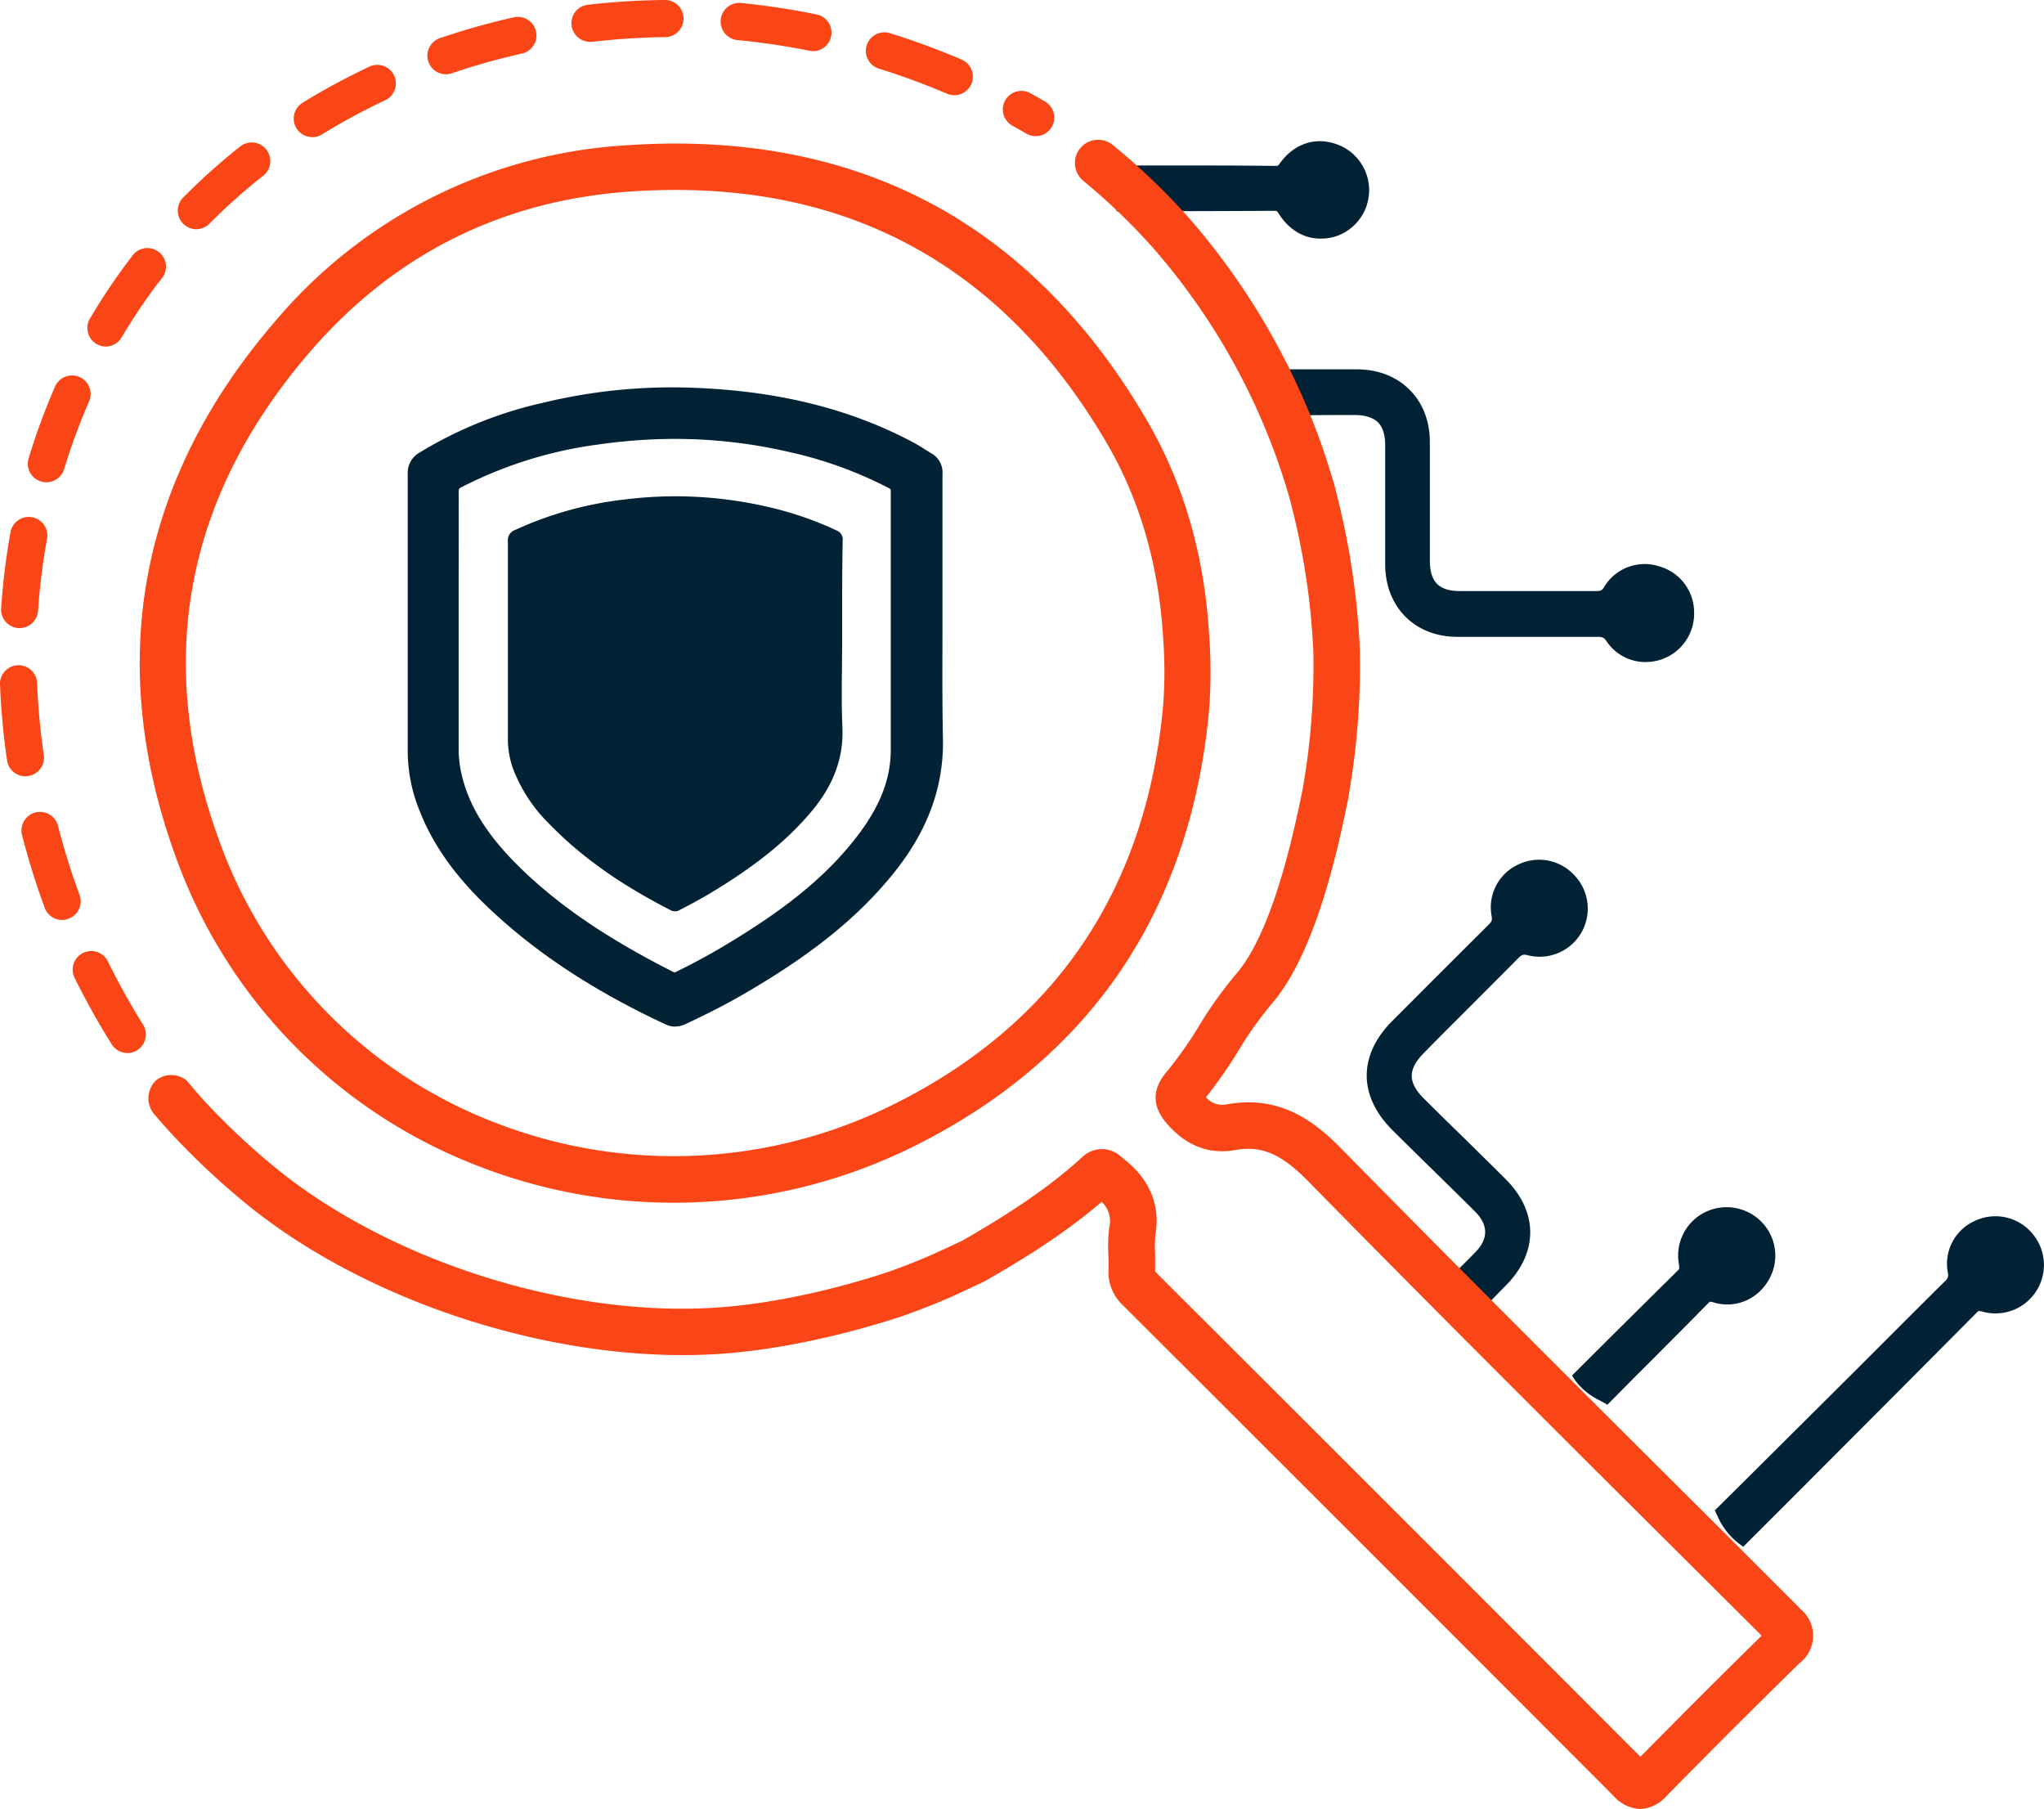 <svg xmlns="http://www.w3.org/2000/svg" viewBox="0 0 440.41 389.66"><defs><style>.cls-1{fill:#002234;}.cls-2{fill:#fa4616;}</style></defs><title>icon-cyber security</title><g id="Слой_2" data-name="Слой 2"><g id="Layer_1" data-name="Layer 1"><path class="cls-1" d="M274.84,87.78a18.28,18.28,0,0,1-1.64-6.37c6.48,0,13,0,19.43.08,8.22.06,13.81,5.61,13.83,13.8,0,8.55,0,17.09,0,25.63,0,5.62,2.7,8.37,8.21,8.38,9.76,0,19.53,0,29.29,0a3.35,3.35,0,0,0,3.38-1.79,8.43,8.43,0,0,1,9.75-3.81,8.53,8.53,0,0,1,6.23,8.12,8.64,8.64,0,0,1-5.73,8.5,8.42,8.42,0,0,1-10-3.22,3.56,3.56,0,0,0-3.45-1.7q-15.08.07-30.14,0c-8.16,0-13.76-5.6-13.78-13.83,0-8.55.09-17.09.09-25.63,0-5.55-2.78-8.33-8.29-8.33C286.29,87.66,280.57,87.74,274.84,87.78Z"/><path class="cls-1" d="M354.57,142.61a10.07,10.07,0,0,1-8.43-4.5c-.53-.78-.85-.92-2-.93-10.18,0-20.48,0-30.16,0-9.12,0-15.5-6.42-15.52-15.58,0-4.62,0-9.31,0-13.85,0-3.93,0-7.85,0-11.78,0-2.28-.53-4-1.57-5s-2.71-1.57-5-1.57h0c-4,0-8,0-11.93.08l-5.23,0h-1.1l-.49-1a19.61,19.61,0,0,1-1.81-7l-.19-1.92,8,0,13.37,0c9.14.06,15.54,6.45,15.57,15.55,0,4.86,0,9.8,0,14.58,0,3.68,0,7.37,0,11,0,4.64,1.93,6.62,6.46,6.63,3.63,0,7.26,0,10.89,0,6,0,12.27,0,18.41,0,1.1,0,1.39-.14,1.87-1A10.17,10.17,0,0,1,357.51,122a10.29,10.29,0,0,1,7.51,9.77A10.44,10.44,0,0,1,358.11,142,10.76,10.76,0,0,1,354.57,142.61Zm-10.38-8.93a5.24,5.24,0,0,1,4.85,2.48,6.65,6.65,0,0,0,7.92,2.53,7,7,0,0,0-.4-13.28,6.67,6.67,0,0,0-7.77,3,5.08,5.08,0,0,1-4.82,2.64h-.07c-6.12,0-12.36,0-18.39,0h-10.9c-6.51,0-9.95-3.51-9.95-10.13q0-5.53,0-11.07c0-4.77,0-9.7,0-14.55,0-7.17-4.88-12-12.09-12.06l-13.36,0-4.06,0A15.73,15.73,0,0,0,276,86l4.08,0c3.92,0,8-.08,11.95-.08h0c3.23,0,5.73.88,7.45,2.6s2.59,4.24,2.59,7.48c0,3.93,0,7.86,0,11.8,0,4.53,0,9.22,0,13.82,0,7.22,4.85,12.08,12,12.09,9.67,0,20,0,30.13,0Z"/><path class="cls-1" d="M242.51,43.77a16.58,16.58,0,0,1,1.77-6.39c10.22,0,20.44,0,30.66.13a2.72,2.72,0,0,0,2.46-1.39c2.59-3.54,6.33-4.75,10.13-3.42a8.74,8.74,0,0,1-.47,16.57c-4,1.15-7.64-.31-10-4.21a2.5,2.5,0,0,0-2.44-1.4Q258.54,43.75,242.51,43.77Z"/><path class="cls-1" d="M284.5,51.4c-3.58,0-6.8-1.9-9-5.42-.34-.56-.45-.57-.94-.57-8.32.05-16.78.07-25,.09l-9,0,.12-1.86a18.23,18.23,0,0,1,1.94-7l.49-1,8.23,0c7.71,0,15.68,0,23.52.1.4,0,.53,0,1-.68,3-4.12,7.55-5.63,12.12-4A10.49,10.49,0,0,1,287.55,51,11,11,0,0,1,284.5,51.4Zm-9.89-9.49a4.21,4.21,0,0,1,3.9,2.23c1.95,3.17,4.81,4.39,8.06,3.45A7,7,0,0,0,287,34.35c-3.12-1.09-6-.1-8.14,2.8a4.47,4.47,0,0,1-3.89,2.11c-7.83-.06-15.8-.08-23.5-.1l-6,0a15.08,15.08,0,0,0-.9,2.87h5.12c8.18,0,16.63,0,24.95-.09Z"/><path class="cls-1" d="M317.06,282a20.24,20.24,0,0,1-6.44-2.58c2.86-2.84,5.75-5.66,8.58-8.54,3.44-3.5,3.44-7.62-.1-11.16-5.91-5.9-11.92-11.69-17.83-17.58-6.68-6.65-6.66-14.36,0-21q10.35-10.36,20.72-20.69a3.37,3.37,0,0,0,1.19-3.4,8.4,8.4,0,0,1,4.79-9.29,8.53,8.53,0,0,1,10,2,8.44,8.44,0,0,1,1.31,10.14,8.33,8.33,0,0,1-9.55,4.19,3.47,3.47,0,0,0-3.89,1.2c-6.73,6.81-13.53,13.54-20.28,20.33-4.1,4.12-4.1,8.1,0,12.21,5.86,5.81,11.8,11.55,17.64,17.38,6.33,6.32,6.32,14.07.08,20.38C321.22,277.71,319.15,279.88,317.06,282Z"/><path class="cls-1" d="M317.65,284l-.94-.2a22.07,22.07,0,0,1-7-2.79l-1.91-1.17,1.59-1.57L312,275.6c2-1.93,4-3.92,5.92-5.9,2.8-2.85,2.77-5.85-.08-8.7-3-3-6.16-6.09-9.18-9.05-2.85-2.79-5.79-5.67-8.66-8.53-3.61-3.6-5.52-7.66-5.52-11.74s1.9-8.14,5.49-11.74c6.36-6.37,13.57-13.6,20.73-20.7.73-.73.84-1,.7-1.86a10.15,10.15,0,0,1,5.76-11.17,10.31,10.31,0,0,1,12.06,2.33,10.37,10.37,0,0,1-10,17.24c-1-.27-1.32-.16-2.19.72-4.1,4.15-8.29,8.33-12.34,12.38-2.65,2.65-5.31,5.3-7.95,8-1.71,1.72-2.57,3.36-2.56,4.88s.87,3.15,2.59,4.85c2.65,2.64,5.36,5.3,8,7.87,3.17,3.11,6.45,6.33,9.65,9.52,7,7,7.07,15.78.09,22.85-1.43,1.45-2.88,2.94-4.27,4.39l-2,2.06ZM313.53,279a18.43,18.43,0,0,0,3,1.07l1.29-1.34c1.4-1.45,2.85-3,4.3-4.42,5.55-5.63,5.53-12.32-.07-17.91-3.19-3.18-6.47-6.39-9.63-9.5-2.63-2.58-5.35-5.24-8-7.88-2.4-2.38-3.62-4.85-3.62-7.33s1.19-5,3.58-7.36l8-8c4-4,8.23-8.22,12.32-12.35a5.17,5.17,0,0,1,5.57-1.66,6.63,6.63,0,0,0,7.58-3.35,7,7,0,0,0-9.07-9.67,6.65,6.65,0,0,0-3.81,7.41,5.14,5.14,0,0,1-1.69,4.94c-7.15,7.1-14.35,14.32-20.71,20.69-3,3-4.47,6.09-4.47,9.26s1.51,6.3,4.49,9.27,5.8,5.73,8.64,8.51c3,3,6.15,6,9.2,9.07,4.2,4.2,4.24,9.42.11,13.63-2,2-4,4-6,5.94Z"/><path class="cls-1" d="M375.44,330.88a13.61,13.61,0,0,1-3.85-5.16q15-14.89,29.94-29.78c6.25-6.23,12.46-12.49,18.73-18.7a3.38,3.38,0,0,0,1.15-3.41,8.4,8.4,0,0,1,4.83-9.26,8.57,8.57,0,0,1,10.24,2.16,8.68,8.68,0,0,1-8.76,14.1c-1.2-.3-2-.39-3,.59Q400.13,306.19,375.44,330.88Z"/><path class="cls-1" d="M375.59,333.21l-1.22-.95a15.07,15.07,0,0,1-4.36-5.8l-.53-1.11,10.08-10,20.73-20.63,7.26-7.26c3.76-3.76,7.64-7.64,11.48-11.44a1.71,1.71,0,0,0,.66-1.87,10.13,10.13,0,0,1,5.8-11.15,10.34,10.34,0,0,1,12.28,2.57,10.43,10.43,0,0,1-10.48,17c-1-.24-1-.2-1.32.12-13.48,13.57-27.21,27.34-40.5,40.65Zm-1.86-7.15a11.65,11.65,0,0,0,1.66,2.39l7.6-7.62c13.29-13.31,27-27.08,40.5-40.64a4.33,4.33,0,0,1,4.66-1.06,6.93,6.93,0,0,0,7-11.23,6.83,6.83,0,0,0-8.2-1.75,6.63,6.63,0,0,0-3.84,7.38,5.12,5.12,0,0,1-1.65,5c-3.83,3.8-7.71,7.68-11.46,11.43l-7.27,7.27Q392.4,307.5,382,317.81Z"/><path class="cls-1" d="M346,300.41c-1.87-1.06-3.81-2-5.07-3.89,7.25-7.2,14.48-14.43,21.77-21.6,1-.95.89-1.83.71-3a8.65,8.65,0,0,1,5.38-9.52,8.74,8.74,0,0,1,10.11,2.78,8.57,8.57,0,0,1-.06,10.69,8.32,8.32,0,0,1-9.31,3,2.35,2.35,0,0,0-2.71.62Q356.48,290,346,300.41Z"/><path class="cls-1" d="M346.34,302.59l-1.62-.91a14.29,14.29,0,0,1-5.2-4.17l-.82-1.2,6.17-6.14c5.44-5.42,11.07-11,16.64-16.49.32-.32.38-.41.21-1.51a10.42,10.42,0,0,1,6.45-11.4,10.53,10.53,0,0,1,12.15,3.32,10.39,10.39,0,0,1-.07,12.86,10.09,10.09,0,0,1-11.14,3.57c-.67-.18-.71-.15-1,.16-5.29,5.36-10.69,10.79-15.92,16Zm-3-6a13.81,13.81,0,0,0,2.38,1.62l4-4c5.22-5.24,10.62-10.67,15.91-16a4.08,4.08,0,0,1,4.42-1.08,6.58,6.58,0,0,0,7.47-2.36,6.8,6.8,0,0,0,.06-8.53,7,7,0,0,0-8.08-2.23,6.86,6.86,0,0,0-4.29,7.63,4.67,4.67,0,0,1-1.23,4.52c-5.56,5.47-11.18,11.06-16.62,16.48Z"/><path class="cls-2" d="M387.82,346.45h0l-16-16c-27.24-27.11-55.41-55.14-82.79-83-5.77-5.88-13.21-11.61-24.62-9.58a4.66,4.66,0,0,1-4.57-1.5,99.41,99.41,0,0,0,6.93-9.94,80.81,80.81,0,0,1,7-9.91c6.92-7.89,12.41-22.57,16.79-44.87l0-.11A163.38,163.38,0,0,0,293,140v-.12c-.13-2.9-.35-5.84-.63-8.72a167.06,167.06,0,0,0-4.64-25.79l0-.08c-.89-3.18-1.91-6.39-3-9.52a151.55,151.55,0,0,0-28.49-48.75A143.93,143.93,0,0,0,239.85,31.3a5,5,0,0,0-6.48,7.62,134.25,134.25,0,0,1,15.3,14.74,141.46,141.46,0,0,1,26.57,45.48c1,2.9,2,5.88,2.79,8.84a156.37,156.37,0,0,1,4.36,24.19c.26,2.69.46,5.43.59,8.14a153.49,153.49,0,0,1-2.27,29.48c-4,20.21-8.84,33.71-14.48,40.15a88.22,88.22,0,0,0-7.93,11.12,83.59,83.59,0,0,1-6.82,9.69c-3.32,3.84-3.32,7.55,0,11.35,4.12,4.73,9.06,6.63,14.67,5.63s9.84.74,15.73,6.74c27.41,27.91,55.6,56,82.86,83.1q7.42,7.38,14.84,14.77c-8.31,8.13-16.88,16.7-26.13,26.09-38.23-38.32-75.78-75.81-104.32-104.29a3.12,3.12,0,0,1-.24-.27h0c0-1.33,0-2.58,0-3.79a23.62,23.62,0,0,1,.09-4.27c1.55-9.56-5-14.74-7.19-16.45l-.14-.11a6.06,6.06,0,0,0-8.46,0c-8.08,7.4-17.57,13.23-25.83,18L201,270.19c-3,1.3-6,2.51-9.11,3.61-.8.28-17.94,6.29-36,7.75-31.68,2.58-70-9.05-95.29-29a152.13,152.13,0,0,1-16.46-15.28c-1.34-1.47-2.64-3-3.92-4.52a5.29,5.29,0,0,0-6.54-.09,5.36,5.36,0,0,0-.13,7.71q1.57,1.86,3.21,3.64a162.56,162.56,0,0,0,17.66,16.41C79,279.83,115.17,291.9,147.07,291.9c3.25,0,6.46-.12,9.6-.38,17.3-1.4,33.8-6.7,37.69-8l.83-.29h0c3.31-1.18,6.62-2.49,9.82-3.89l6.68-3.1.38-.2c8-4.55,17.07-10.1,25.3-17.15a5.63,5.63,0,0,1,1.67,5.32,30.92,30.92,0,0,0-.21,6.23c0,1.06.08,2.07,0,3a9.88,9.88,0,0,0,3.17,7.78c28.87,28.82,67,66.88,105.69,105.67a8.12,8.12,0,0,0,5.71,2.78h0a8,8,0,0,0,5.64-2.76c10.23-10.41,19.63-19.79,28.72-28.67a7.43,7.43,0,0,0,0-11.78Z"/><path class="cls-2" d="M101.93,250.74A116.25,116.25,0,0,0,196.77,247c19.11-9.48,34.2-22.32,44.88-38.18,10.58-15.71,16.93-34.56,18.88-56v-.08a107,107,0,0,0,0-15.91c-1-17.16-5.5-32.67-13.32-46.12C234.81,69.36,219,53.52,200.2,43.6s-40.72-14-65.29-12.3A107.24,107.24,0,0,0,59,69.55c-14.45,16.84-23.58,35.13-27.16,54.36s-1.61,39.55,5.89,60.28A111.77,111.77,0,0,0,101.93,250.74ZM66.56,76.06c18.11-21.13,41.35-32.83,69.06-34.79,3.38-.23,6.71-.35,10-.35,40.56,0,71.81,18.4,93,54.79,7,12.09,11.06,26.12,12,41.71v.08a96.4,96.4,0,0,1,0,14.42C247,191.68,227.35,220.66,192.33,238a106.22,106.22,0,0,1-86.68,3.42,101.86,101.86,0,0,1-58.54-60.68C33.25,142.5,39.8,107.27,66.56,76.06Z"/><path class="cls-2" d="M355.16,380.13Z"/><path class="cls-2" d="M248.87,274Z"/><path class="cls-2" d="M258.68,235.13Z"/><path class="cls-1" d="M89.84,132.69c0-10.18,0-20.37,0-30.55a3,3,0,0,1,1.57-2.93,85.65,85.65,0,0,1,25.77-10.44,116.1,116.1,0,0,1,31.24-3.28c16.45.52,32.31,3.64,47,11.38,1.45.76,2.8,1.68,4.22,2.49a2.75,2.75,0,0,1,1.39,2.71c0,6.81,0,13.61,0,20.42,0,12.19-.19,24.39.06,36.58.22,10.86-3.8,20-10.48,28.12-8.76,10.7-19.87,18.5-31.72,25.34-3.91,2.26-8,4.28-12,6.2a2.66,2.66,0,0,1-2.47.17c-14.22-6.6-27.43-14.73-38.7-25.74-5.61-5.47-10.34-11.63-13.29-19a32.79,32.79,0,0,1-2.52-12.24Q89.82,147.31,89.84,132.69Zm7,1.44q0,13.56,0,27.11a26.53,26.53,0,0,0,.81,6.46c1.87,7.54,6.24,13.62,11.54,19.05,10.12,10.38,22.26,17.91,35.12,24.37a2.55,2.55,0,0,0,2.47-.14q6.38-3.14,12.43-6.86c10.29-6.35,20-13.41,27.37-23.19,4.36-5.77,7.37-12.12,7.39-19.5.07-18.57,0-37.13.05-55.69a2.4,2.4,0,0,0-1.46-2.43,89.33,89.33,0,0,0-21.88-8,113.72,113.72,0,0,0-41.84-1.62,92.76,92.76,0,0,0-30.26,9.4,2.81,2.81,0,0,0-1.77,2.9C96.89,115.4,96.85,124.77,96.85,134.13Z"/><path class="cls-1" d="M145.37,221.13a4.35,4.35,0,0,1-1.85-.42c-16-7.43-28.87-16-39.26-26.12-6.48-6.33-11-12.77-13.75-19.69a34.43,34.43,0,0,1-2.66-13q0-10.38,0-20.77V125.42c0-7.63,0-15.51,0-23.27a5,5,0,0,1,2.5-4.63,87.55,87.55,0,0,1,26.36-10.69,118.15,118.15,0,0,1,31.78-3.33c18.49.58,34.16,4.37,47.91,11.6.93.49,1.81,1,2.67,1.56.53.33,1.06.66,1.61,1a4.69,4.69,0,0,1,2.39,4.46c0,5,0,10.16,0,15.11v5.29c0,3.7,0,7.4,0,11.11,0,8.34-.08,17,.1,25.43.22,10.54-3.36,20.16-10.94,29.42-7.7,9.42-17.65,17.38-32.26,25.81-3.46,2-7.23,3.94-12.2,6.28A5.41,5.41,0,0,1,145.37,221.13Zm-.59-133.69a114.52,114.52,0,0,0-27.15,3.28A83.55,83.55,0,0,0,92.46,100.9a1.11,1.11,0,0,0-.64,1.23c0,7.77,0,15.66,0,23.29v15.74q0,10.38,0,20.76a30.53,30.53,0,0,0,2.38,11.5c2.55,6.39,6.75,12.38,12.83,18.31,10,9.82,22.53,18.11,38.14,25.35.15.07.22.1.78-.16,4.87-2.29,8.54-4.17,11.9-6.12,14.17-8.18,23.78-15.86,31.17-24.88,6.95-8.49,10.23-17.26,10-26.8-.18-8.52-.14-17.18-.1-25.54,0-3.7,0-7.4,0-11.09v-5.28c0-5,0-10.1,0-15.15,0-.73-.13-.81-.39-1-.58-.33-1.14-.68-1.71-1-.83-.52-1.62-1-2.44-1.43-13.19-6.94-28.29-10.58-46.16-11.15C147.15,87.46,146,87.44,144.78,87.44Zm.58,125.94a4.23,4.23,0,0,1-1.94-.48c-15.41-7.74-26.74-15.6-35.66-24.75-6.48-6.65-10.31-13-12-20a28.32,28.32,0,0,1-.87-6.94q0-9.69,0-19.36v-7.75c0-2.32,0-4.65,0-7,0-6.92,0-14.08,0-21.11a4.77,4.77,0,0,1,2.84-4.69,94.36,94.36,0,0,1,30.91-9.6,116.23,116.23,0,0,1,42.57,1.65,91.1,91.1,0,0,1,22.37,8.13,4.4,4.4,0,0,1,2.52,4.2c0,7.58,0,15.16,0,22.74,0,10.8,0,22,0,33,0,7-2.57,13.78-7.79,20.7-8,10.64-18.62,17.94-27.92,23.68-4,2.47-8.25,4.81-12.6,7A5.16,5.16,0,0,1,145.36,213.38Zm.29-118.84a117.13,117.13,0,0,0-16.52,1.18,90.24,90.24,0,0,0-29.62,9.19c-.65.34-.69.45-.69,1.11.05,7,0,14.21,0,21.14,0,2.32,0,4.65,0,7v7.75q0,9.68,0,19.36a24.44,24.44,0,0,0,.75,6c1.55,6.25,5.06,12,11,18.14,8.6,8.82,19.59,16.43,34.59,24,.12.06.19.1.68-.15,4.24-2.08,8.37-4.36,12.27-6.77,9-5.54,19.2-12.57,26.82-22.68,4.75-6.29,7-12.11,7-18.31,0-11,0-22.14,0-32.94,0-7.58,0-15.16,0-22.75a1.09,1.09,0,0,0-.05-.42h0a1.16,1.16,0,0,0-.34-.23,86.93,86.93,0,0,0-21.4-7.77A109,109,0,0,0,145.65,94.54Z"/><path class="cls-1" d="M181.45,138.13c0,6.18-.21,12.36.06,18.53.29,6.91-2.15,12.66-6.43,17.85-5.88,7.12-13.21,12.48-21,17.27-2.46,1.51-5,2.89-7.57,4.21a2,2,0,0,1-2,.08c-9.59-4.91-18.53-10.74-26.08-18.51a33.38,33.38,0,0,1-8-12.29,19.23,19.23,0,0,1-1-6.29c0-14.13,0-28.26,0-42.39a2.32,2.32,0,0,1,1.56-2.43,77.17,77.17,0,0,1,23.38-6.54,88.15,88.15,0,0,1,31,1.55,72.55,72.55,0,0,1,14.85,5.08,2.07,2.07,0,0,1,1.35,2.15C181.43,123.65,181.45,130.89,181.45,138.13Z"/><path class="cls-2" d="M27.47,226.84a4,4,0,0,1-3.4-1.88,163.13,163.13,0,0,1-8-14.33,4,4,0,1,1,7.18-3.53c2.28,4.64,4.83,9.22,7.57,13.62a4,4,0,0,1-1.27,5.51A3.9,3.9,0,0,1,27.47,226.84ZM13.38,198.17a4,4,0,0,1-3.75-2.62,160.2,160.2,0,0,1-4.88-15.66,4,4,0,1,1,7.75-2,150.41,150.41,0,0,0,4.64,14.87,4,4,0,0,1-2.37,5.14A4,4,0,0,1,13.38,198.17ZM5.47,167.22a4,4,0,0,1-3.95-3.42A157.7,157.7,0,0,1,0,147.45a4,4,0,0,1,8-.31,144.49,144.49,0,0,0,1.44,15.5,4,4,0,0,1-3.38,4.53A3.92,3.92,0,0,1,5.47,167.22ZM4.24,135.3H4A4,4,0,0,1,.25,131a147.5,147.5,0,0,1,2-16.3,4,4,0,1,1,7.87,1.43,139,139,0,0,0-1.92,15.43A4,4,0,0,1,4.24,135.3ZM10,103.89a4.17,4.17,0,0,1-1.16-.17,4,4,0,0,1-2.67-5,141.08,141.08,0,0,1,5.69-15.45,4,4,0,0,1,7.33,3.21,134.67,134.67,0,0,0-5.37,14.56A4,4,0,0,1,10,103.89Zm12.8-29.24a4,4,0,0,1-3.44-6,134.85,134.85,0,0,1,8.23-12.33l1-1.33a4,4,0,0,1,6.34,4.89c-.32.41-.64.83-1,1.25a125.45,125.45,0,0,0-7.74,11.58A4,4,0,0,1,22.78,74.65Zm19.5-25.28a4,4,0,0,1-2.84-6.81,136.56,136.56,0,0,1,12.27-11,4,4,0,0,1,5,6.28A127.81,127.81,0,0,0,45.12,48.19,4,4,0,0,1,42.28,49.37Zm25-19.83a4,4,0,0,1-2.1-7.41,145.69,145.69,0,0,1,14.47-7.81,4,4,0,0,1,3.4,7.24,139,139,0,0,0-13.67,7.38A3.92,3.92,0,0,1,67.29,29.54Zm155.83-.21a4,4,0,0,1-2-.55c-1-.59-2-1.17-3.06-1.74a4,4,0,0,1,3.87-7c1.08.6,2.17,1.21,3.23,1.83a4,4,0,0,1-2,7.46Zm-17.51-8.82a3.94,3.94,0,0,1-1.57-.32,154.41,154.41,0,0,0-14.62-5.39,4,4,0,1,1,2.37-7.64,162.07,162.07,0,0,1,15.39,5.67,4,4,0,0,1-1.57,7.68ZM96.19,16A4,4,0,0,1,94.9,8.18a152.38,152.38,0,0,1,15.81-4.45,4,4,0,0,1,1.75,7.81,143.12,143.12,0,0,0-15,4.21A4.15,4.15,0,0,1,96.19,16ZM175.12,11a4.34,4.34,0,0,1-.8-.08,151,151,0,0,0-15.41-2.28,4,4,0,0,1,.76-8A162,162,0,0,1,175.9,3.1a4,4,0,0,1-.78,7.93ZM127.35,9a4,4,0,0,1-.45-8,157.06,157.06,0,0,1,16.38-1h0a4,4,0,0,1,0,8,149.17,149.17,0,0,0-15.54,1Z"/></g></g></svg>